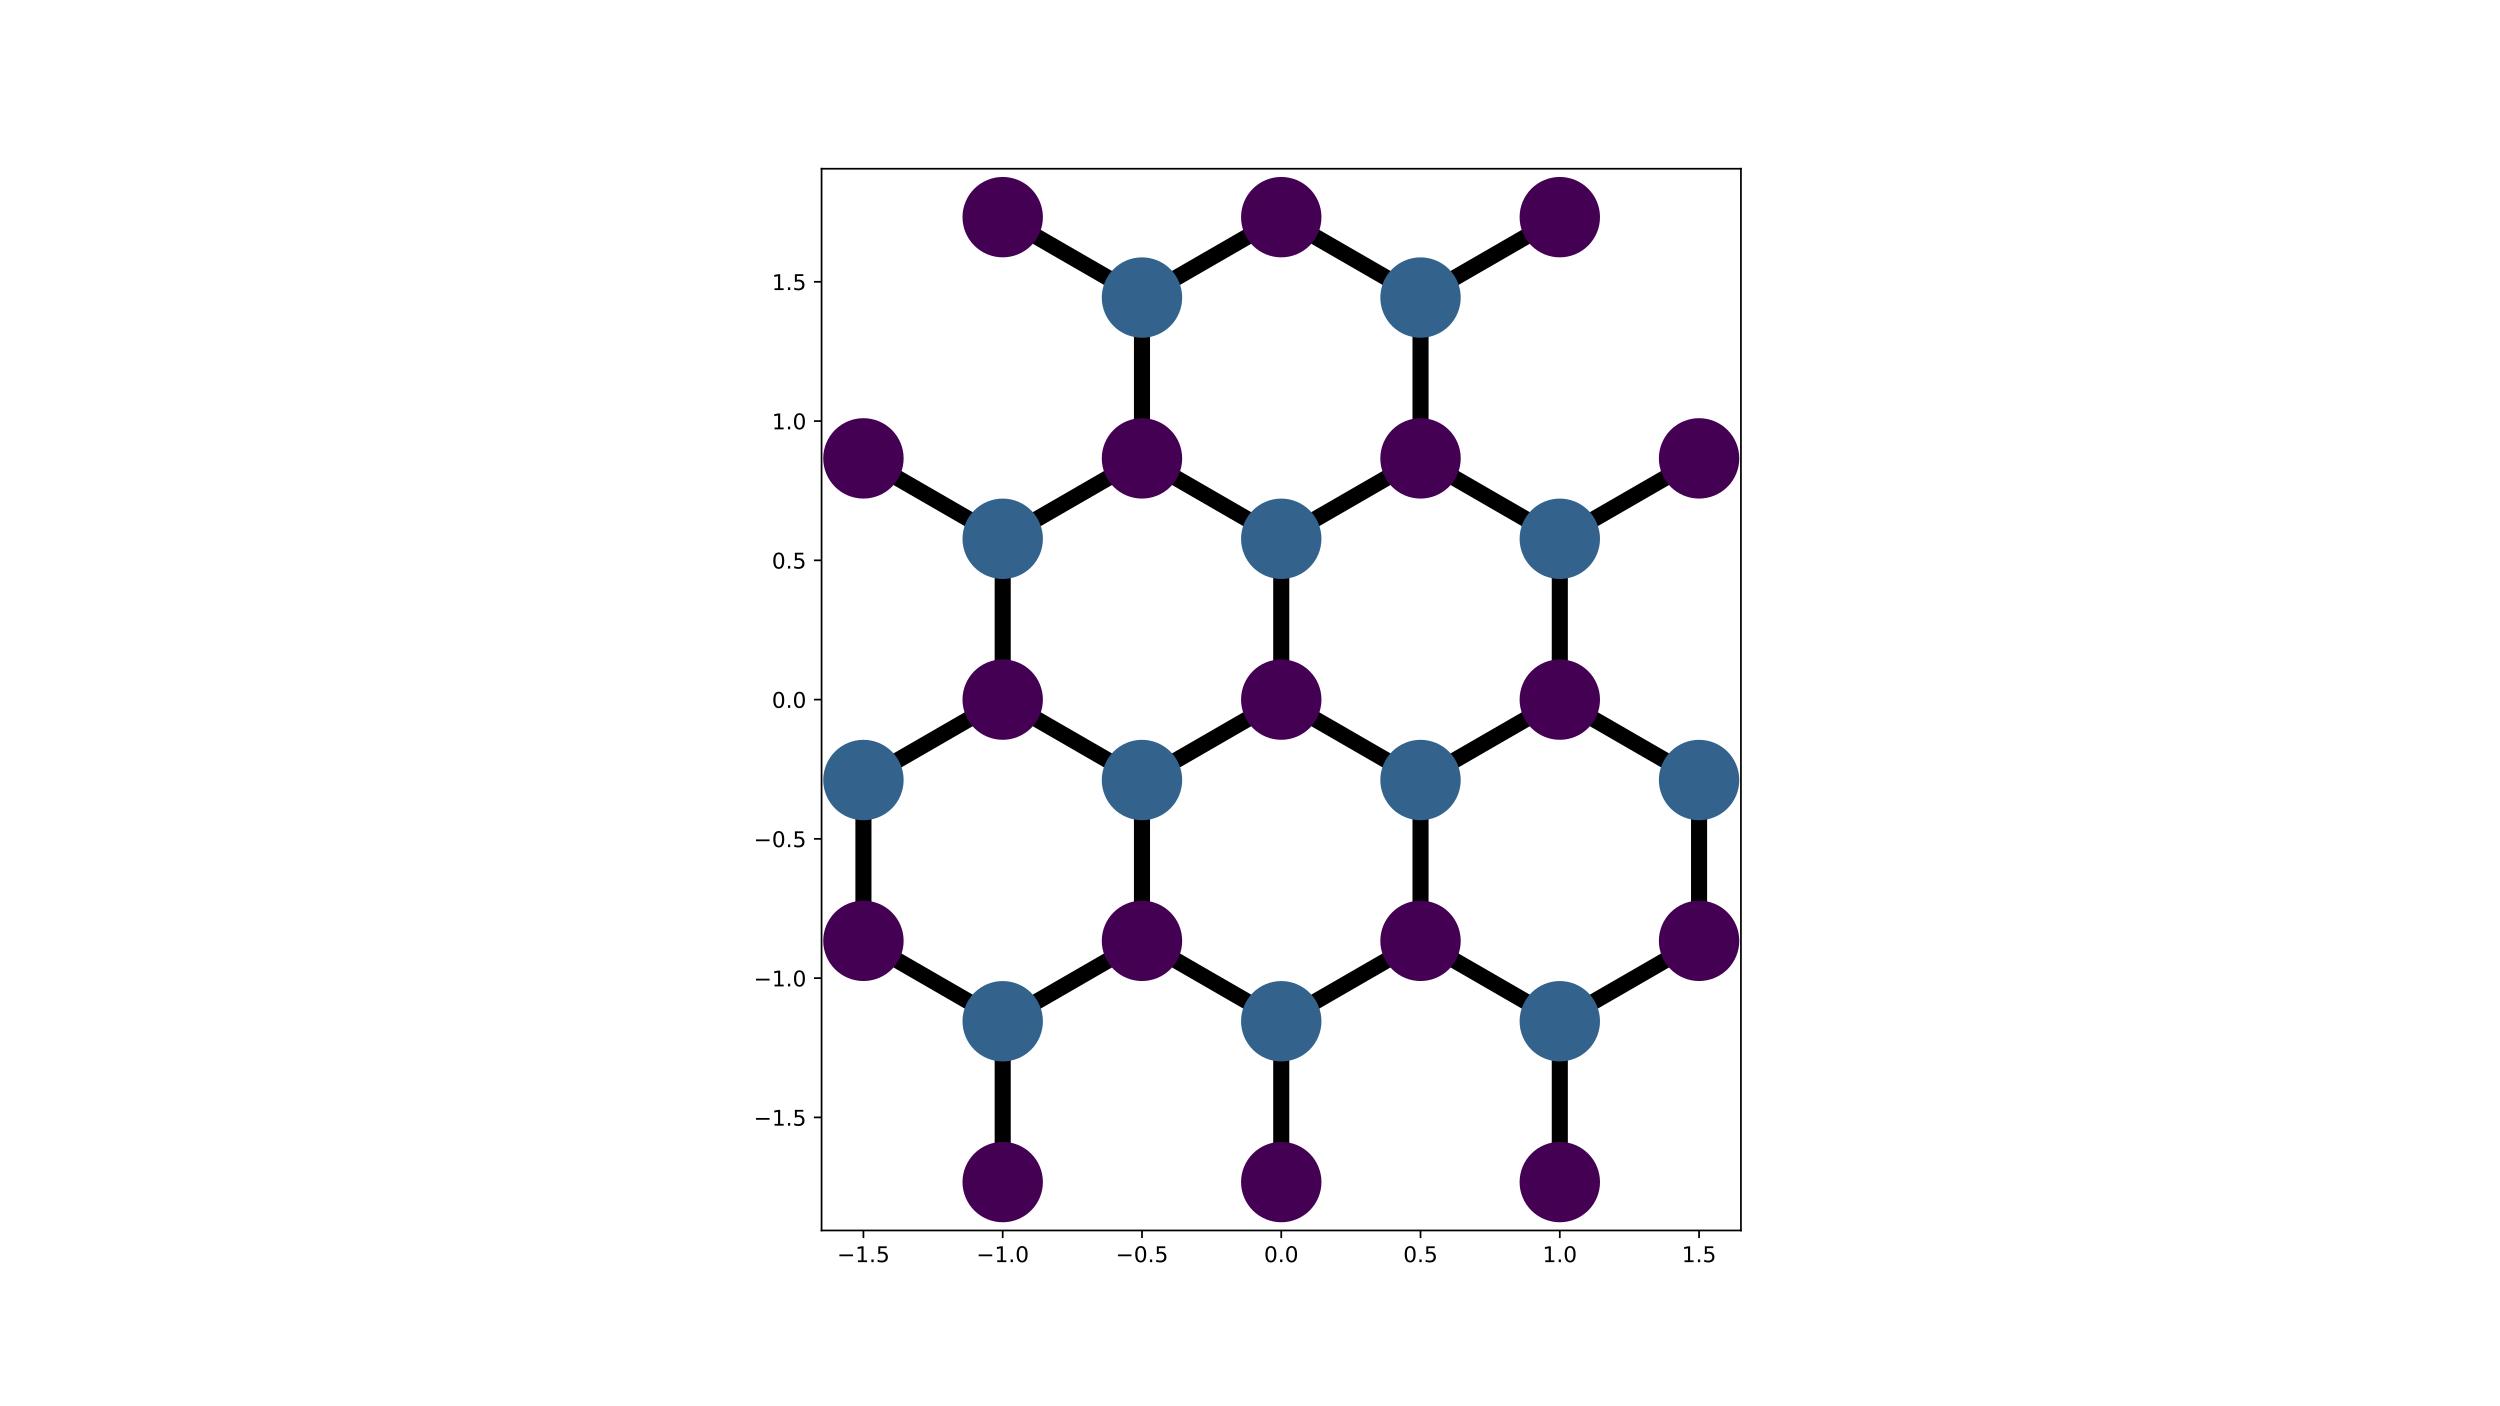 <?xml version="1.0" encoding="utf-8" standalone="no"?>
<!DOCTYPE svg PUBLIC "-//W3C//DTD SVG 1.1//EN"
  "http://www.w3.org/Graphics/SVG/1.1/DTD/svg11.dtd">
<!-- Created with matplotlib (http://matplotlib.org/) -->
<svg height="648pt" version="1.1" viewBox="0 0 1152 648" width="1152pt" xmlns="http://www.w3.org/2000/svg" xmlns:xlink="http://www.w3.org/1999/xlink">
 <defs>
  <style type="text/css">
*{stroke-linecap:butt;stroke-linejoin:round;}
  </style>
 </defs>
 <g id="figure_1">
  <g id="patch_1">
   <path d="M 0 648 
L 1152 648 
L 1152 0 
L 0 0 
z
" style="fill:#ffffff;"/>
  </g>
  <g id="axes_1">
   <g id="patch_2">
    <path d="M 378.576 567 
L 802.224 567 
L 802.224 77.76 
L 378.576 77.76 
z
" style="fill:#ffffff;"/>
   </g>
   <g id="LineCollection_1">
    <path clip-path="url(#pe450e43e64)" d="M 462.046 544.696 
L 462.046 470.591 
" style="fill:none;stroke:#000000;stroke-width:7.411;"/>
    <path clip-path="url(#pe450e43e64)" d="M 397.868 211.222 
L 462.046 248.275 
" style="fill:none;stroke:#000000;stroke-width:7.411;"/>
    <path clip-path="url(#pe450e43e64)" d="M 397.868 433.538 
L 397.868 359.433 
" style="fill:none;stroke:#000000;stroke-width:7.411;"/>
    <path clip-path="url(#pe450e43e64)" d="M 397.868 433.538 
L 462.046 470.591 
" style="fill:none;stroke:#000000;stroke-width:7.411;"/>
    <path clip-path="url(#pe450e43e64)" d="M 526.223 211.222 
L 526.223 137.116 
" style="fill:none;stroke:#000000;stroke-width:7.411;"/>
    <path clip-path="url(#pe450e43e64)" d="M 526.223 211.222 
L 462.046 248.275 
" style="fill:none;stroke:#000000;stroke-width:7.411;"/>
    <path clip-path="url(#pe450e43e64)" d="M 526.223 211.222 
L 590.4 248.275 
" style="fill:none;stroke:#000000;stroke-width:7.411;"/>
    <path clip-path="url(#pe450e43e64)" d="M 590.4 322.38 
L 590.4 248.275 
" style="fill:none;stroke:#000000;stroke-width:7.411;"/>
    <path clip-path="url(#pe450e43e64)" d="M 590.4 322.38 
L 526.223 359.433 
" style="fill:none;stroke:#000000;stroke-width:7.411;"/>
    <path clip-path="url(#pe450e43e64)" d="M 590.4 322.38 
L 654.577 359.433 
" style="fill:none;stroke:#000000;stroke-width:7.411;"/>
    <path clip-path="url(#pe450e43e64)" d="M 590.4 100.064 
L 526.223 137.116 
" style="fill:none;stroke:#000000;stroke-width:7.411;"/>
    <path clip-path="url(#pe450e43e64)" d="M 590.4 100.064 
L 654.577 137.116 
" style="fill:none;stroke:#000000;stroke-width:7.411;"/>
    <path clip-path="url(#pe450e43e64)" d="M 462.046 322.38 
L 462.046 248.275 
" style="fill:none;stroke:#000000;stroke-width:7.411;"/>
    <path clip-path="url(#pe450e43e64)" d="M 462.046 322.38 
L 397.868 359.433 
" style="fill:none;stroke:#000000;stroke-width:7.411;"/>
    <path clip-path="url(#pe450e43e64)" d="M 462.046 322.38 
L 526.223 359.433 
" style="fill:none;stroke:#000000;stroke-width:7.411;"/>
    <path clip-path="url(#pe450e43e64)" d="M 462.046 100.064 
L 526.223 137.116 
" style="fill:none;stroke:#000000;stroke-width:7.411;"/>
    <path clip-path="url(#pe450e43e64)" d="M 526.223 433.538 
L 526.223 359.433 
" style="fill:none;stroke:#000000;stroke-width:7.411;"/>
    <path clip-path="url(#pe450e43e64)" d="M 526.223 433.538 
L 462.046 470.591 
" style="fill:none;stroke:#000000;stroke-width:7.411;"/>
    <path clip-path="url(#pe450e43e64)" d="M 526.223 433.538 
L 590.4 470.591 
" style="fill:none;stroke:#000000;stroke-width:7.411;"/>
    <path clip-path="url(#pe450e43e64)" d="M 718.754 322.38 
L 718.754 248.275 
" style="fill:none;stroke:#000000;stroke-width:7.411;"/>
    <path clip-path="url(#pe450e43e64)" d="M 718.754 322.38 
L 654.577 359.433 
" style="fill:none;stroke:#000000;stroke-width:7.411;"/>
    <path clip-path="url(#pe450e43e64)" d="M 718.754 322.38 
L 782.932 359.433 
" style="fill:none;stroke:#000000;stroke-width:7.411;"/>
    <path clip-path="url(#pe450e43e64)" d="M 654.577 211.222 
L 654.577 137.116 
" style="fill:none;stroke:#000000;stroke-width:7.411;"/>
    <path clip-path="url(#pe450e43e64)" d="M 654.577 211.222 
L 590.4 248.275 
" style="fill:none;stroke:#000000;stroke-width:7.411;"/>
    <path clip-path="url(#pe450e43e64)" d="M 654.577 211.222 
L 718.754 248.275 
" style="fill:none;stroke:#000000;stroke-width:7.411;"/>
    <path clip-path="url(#pe450e43e64)" d="M 782.932 211.222 
L 718.754 248.275 
" style="fill:none;stroke:#000000;stroke-width:7.411;"/>
    <path clip-path="url(#pe450e43e64)" d="M 654.577 433.538 
L 654.577 359.433 
" style="fill:none;stroke:#000000;stroke-width:7.411;"/>
    <path clip-path="url(#pe450e43e64)" d="M 654.577 433.538 
L 590.4 470.591 
" style="fill:none;stroke:#000000;stroke-width:7.411;"/>
    <path clip-path="url(#pe450e43e64)" d="M 654.577 433.538 
L 718.754 470.591 
" style="fill:none;stroke:#000000;stroke-width:7.411;"/>
    <path clip-path="url(#pe450e43e64)" d="M 718.754 544.696 
L 718.754 470.591 
" style="fill:none;stroke:#000000;stroke-width:7.411;"/>
    <path clip-path="url(#pe450e43e64)" d="M 718.754 100.064 
L 654.577 137.116 
" style="fill:none;stroke:#000000;stroke-width:7.411;"/>
    <path clip-path="url(#pe450e43e64)" d="M 782.932 433.538 
L 782.932 359.433 
" style="fill:none;stroke:#000000;stroke-width:7.411;"/>
    <path clip-path="url(#pe450e43e64)" d="M 782.932 433.538 
L 718.754 470.591 
" style="fill:none;stroke:#000000;stroke-width:7.411;"/>
    <path clip-path="url(#pe450e43e64)" d="M 590.4 544.696 
L 590.4 470.591 
" style="fill:none;stroke:#000000;stroke-width:7.411;"/>
   </g>
   <g id="matplotlib.axis_1">
    <g id="xtick_1">
     <g id="line2d_1">
      <defs>
       <path d="M 0 0 
L 0 3.5 
" id="m6111648af4" style="stroke:#000000;stroke-width:0.8;"/>
      </defs>
      <g>
       <use style="stroke:#000000;stroke-width:0.8;" x="397.868" xlink:href="#m6111648af4" y="567"/>
      </g>
     </g>
     <g id="text_1">
      <!-- −1.5 -->
      <defs>
       <path d="M 10.594 35.5 
L 73.188 35.5 
L 73.188 27.203 
L 10.594 27.203 
z
" id="DejaVuSans-2212"/>
       <path d="M 12.406 8.297 
L 28.516 8.297 
L 28.516 63.922 
L 10.984 60.406 
L 10.984 69.391 
L 28.422 72.906 
L 38.281 72.906 
L 38.281 8.297 
L 54.391 8.297 
L 54.391 0 
L 12.406 0 
z
" id="DejaVuSans-31"/>
       <path d="M 10.688 12.406 
L 21 12.406 
L 21 0 
L 10.688 0 
z
" id="DejaVuSans-2e"/>
       <path d="M 10.797 72.906 
L 49.516 72.906 
L 49.516 64.594 
L 19.828 64.594 
L 19.828 46.734 
Q 21.969 47.469 24.109 47.828 
Q 26.266 48.188 28.422 48.188 
Q 40.625 48.188 47.75 41.5 
Q 54.891 34.812 54.891 23.391 
Q 54.891 11.625 47.562 5.094 
Q 40.234 -1.422 26.906 -1.422 
Q 22.312 -1.422 17.547 -0.641 
Q 12.797 0.141 7.719 1.703 
L 7.719 11.625 
Q 12.109 9.234 16.797 8.062 
Q 21.484 6.891 26.703 6.891 
Q 35.156 6.891 40.078 11.328 
Q 45.016 15.766 45.016 23.391 
Q 45.016 31 40.078 35.438 
Q 35.156 39.891 26.703 39.891 
Q 22.75 39.891 18.812 39.016 
Q 14.891 38.141 10.797 36.281 
z
" id="DejaVuSans-35"/>
      </defs>
      <g transform="translate(385.727 581.598)scale(0.1 -0.1)">
       <use xlink:href="#DejaVuSans-2212"/>
       <use x="83.789" xlink:href="#DejaVuSans-31"/>
       <use x="147.412" xlink:href="#DejaVuSans-2e"/>
       <use x="179.199" xlink:href="#DejaVuSans-35"/>
      </g>
     </g>
    </g>
    <g id="xtick_2">
     <g id="line2d_2">
      <g>
       <use style="stroke:#000000;stroke-width:0.8;" x="462.046" xlink:href="#m6111648af4" y="567"/>
      </g>
     </g>
     <g id="text_2">
      <!-- −1.0 -->
      <defs>
       <path d="M 31.781 66.406 
Q 24.172 66.406 20.328 58.906 
Q 16.5 51.422 16.5 36.375 
Q 16.5 21.391 20.328 13.891 
Q 24.172 6.391 31.781 6.391 
Q 39.453 6.391 43.281 13.891 
Q 47.125 21.391 47.125 36.375 
Q 47.125 51.422 43.281 58.906 
Q 39.453 66.406 31.781 66.406 
M 31.781 74.219 
Q 44.047 74.219 50.516 64.516 
Q 56.984 54.828 56.984 36.375 
Q 56.984 17.969 50.516 8.266 
Q 44.047 -1.422 31.781 -1.422 
Q 19.531 -1.422 13.062 8.266 
Q 6.594 17.969 6.594 36.375 
Q 6.594 54.828 13.062 64.516 
Q 19.531 74.219 31.781 74.219 
" id="DejaVuSans-30"/>
      </defs>
      <g transform="translate(449.904 581.598)scale(0.1 -0.1)">
       <use xlink:href="#DejaVuSans-2212"/>
       <use x="83.789" xlink:href="#DejaVuSans-31"/>
       <use x="147.412" xlink:href="#DejaVuSans-2e"/>
       <use x="179.199" xlink:href="#DejaVuSans-30"/>
      </g>
     </g>
    </g>
    <g id="xtick_3">
     <g id="line2d_3">
      <g>
       <use style="stroke:#000000;stroke-width:0.8;" x="526.223" xlink:href="#m6111648af4" y="567"/>
      </g>
     </g>
     <g id="text_3">
      <!-- −0.5 -->
      <g transform="translate(514.081 581.598)scale(0.1 -0.1)">
       <use xlink:href="#DejaVuSans-2212"/>
       <use x="83.789" xlink:href="#DejaVuSans-30"/>
       <use x="147.412" xlink:href="#DejaVuSans-2e"/>
       <use x="179.199" xlink:href="#DejaVuSans-35"/>
      </g>
     </g>
    </g>
    <g id="xtick_4">
     <g id="line2d_4">
      <g>
       <use style="stroke:#000000;stroke-width:0.8;" x="590.4" xlink:href="#m6111648af4" y="567"/>
      </g>
     </g>
     <g id="text_4">
      <!-- 0.0 -->
      <g transform="translate(582.448 581.598)scale(0.1 -0.1)">
       <use xlink:href="#DejaVuSans-30"/>
       <use x="63.623" xlink:href="#DejaVuSans-2e"/>
       <use x="95.41" xlink:href="#DejaVuSans-30"/>
      </g>
     </g>
    </g>
    <g id="xtick_5">
     <g id="line2d_5">
      <g>
       <use style="stroke:#000000;stroke-width:0.8;" x="654.577" xlink:href="#m6111648af4" y="567"/>
      </g>
     </g>
     <g id="text_5">
      <!-- 0.5 -->
      <g transform="translate(646.626 581.598)scale(0.1 -0.1)">
       <use xlink:href="#DejaVuSans-30"/>
       <use x="63.623" xlink:href="#DejaVuSans-2e"/>
       <use x="95.41" xlink:href="#DejaVuSans-35"/>
      </g>
     </g>
    </g>
    <g id="xtick_6">
     <g id="line2d_6">
      <g>
       <use style="stroke:#000000;stroke-width:0.8;" x="718.754" xlink:href="#m6111648af4" y="567"/>
      </g>
     </g>
     <g id="text_6">
      <!-- 1.0 -->
      <g transform="translate(710.803 581.598)scale(0.1 -0.1)">
       <use xlink:href="#DejaVuSans-31"/>
       <use x="63.623" xlink:href="#DejaVuSans-2e"/>
       <use x="95.41" xlink:href="#DejaVuSans-30"/>
      </g>
     </g>
    </g>
    <g id="xtick_7">
     <g id="line2d_7">
      <g>
       <use style="stroke:#000000;stroke-width:0.8;" x="782.932" xlink:href="#m6111648af4" y="567"/>
      </g>
     </g>
     <g id="text_7">
      <!-- 1.5 -->
      <g transform="translate(774.98 581.598)scale(0.1 -0.1)">
       <use xlink:href="#DejaVuSans-31"/>
       <use x="63.623" xlink:href="#DejaVuSans-2e"/>
       <use x="95.41" xlink:href="#DejaVuSans-35"/>
      </g>
     </g>
    </g>
   </g>
   <g id="matplotlib.axis_2">
    <g id="ytick_1">
     <g id="line2d_8">
      <defs>
       <path d="M 0 0 
L -3.5 0 
" id="m02d38f9b34" style="stroke:#000000;stroke-width:0.8;"/>
      </defs>
      <g>
       <use style="stroke:#000000;stroke-width:0.8;" x="378.576" xlink:href="#m02d38f9b34" y="514.912"/>
      </g>
     </g>
     <g id="text_8">
      <!-- −1.5 -->
      <g transform="translate(347.293 518.711)scale(0.1 -0.1)">
       <use xlink:href="#DejaVuSans-2212"/>
       <use x="83.789" xlink:href="#DejaVuSans-31"/>
       <use x="147.412" xlink:href="#DejaVuSans-2e"/>
       <use x="179.199" xlink:href="#DejaVuSans-35"/>
      </g>
     </g>
    </g>
    <g id="ytick_2">
     <g id="line2d_9">
      <g>
       <use style="stroke:#000000;stroke-width:0.8;" x="378.576" xlink:href="#m02d38f9b34" y="450.734"/>
      </g>
     </g>
     <g id="text_9">
      <!-- −1.0 -->
      <g transform="translate(347.293 454.534)scale(0.1 -0.1)">
       <use xlink:href="#DejaVuSans-2212"/>
       <use x="83.789" xlink:href="#DejaVuSans-31"/>
       <use x="147.412" xlink:href="#DejaVuSans-2e"/>
       <use x="179.199" xlink:href="#DejaVuSans-30"/>
      </g>
     </g>
    </g>
    <g id="ytick_3">
     <g id="line2d_10">
      <g>
       <use style="stroke:#000000;stroke-width:0.8;" x="378.576" xlink:href="#m02d38f9b34" y="386.557"/>
      </g>
     </g>
     <g id="text_10">
      <!-- −0.5 -->
      <g transform="translate(347.293 390.356)scale(0.1 -0.1)">
       <use xlink:href="#DejaVuSans-2212"/>
       <use x="83.789" xlink:href="#DejaVuSans-30"/>
       <use x="147.412" xlink:href="#DejaVuSans-2e"/>
       <use x="179.199" xlink:href="#DejaVuSans-35"/>
      </g>
     </g>
    </g>
    <g id="ytick_4">
     <g id="line2d_11">
      <g>
       <use style="stroke:#000000;stroke-width:0.8;" x="378.576" xlink:href="#m02d38f9b34" y="322.38"/>
      </g>
     </g>
     <g id="text_11">
      <!-- 0.0 -->
      <g transform="translate(355.673 326.179)scale(0.1 -0.1)">
       <use xlink:href="#DejaVuSans-30"/>
       <use x="63.623" xlink:href="#DejaVuSans-2e"/>
       <use x="95.41" xlink:href="#DejaVuSans-30"/>
      </g>
     </g>
    </g>
    <g id="ytick_5">
     <g id="line2d_12">
      <g>
       <use style="stroke:#000000;stroke-width:0.8;" x="378.576" xlink:href="#m02d38f9b34" y="258.203"/>
      </g>
     </g>
     <g id="text_12">
      <!-- 0.5 -->
      <g transform="translate(355.673 262.002)scale(0.1 -0.1)">
       <use xlink:href="#DejaVuSans-30"/>
       <use x="63.623" xlink:href="#DejaVuSans-2e"/>
       <use x="95.41" xlink:href="#DejaVuSans-35"/>
      </g>
     </g>
    </g>
    <g id="ytick_6">
     <g id="line2d_13">
      <g>
       <use style="stroke:#000000;stroke-width:0.8;" x="378.576" xlink:href="#m02d38f9b34" y="194.026"/>
      </g>
     </g>
     <g id="text_13">
      <!-- 1.0 -->
      <g transform="translate(355.673 197.825)scale(0.1 -0.1)">
       <use xlink:href="#DejaVuSans-31"/>
       <use x="63.623" xlink:href="#DejaVuSans-2e"/>
       <use x="95.41" xlink:href="#DejaVuSans-30"/>
      </g>
     </g>
    </g>
    <g id="ytick_7">
     <g id="line2d_14">
      <g>
       <use style="stroke:#000000;stroke-width:0.8;" x="378.576" xlink:href="#m02d38f9b34" y="129.848"/>
      </g>
     </g>
     <g id="text_14">
      <!-- 1.5 -->
      <g transform="translate(355.673 133.648)scale(0.1 -0.1)">
       <use xlink:href="#DejaVuSans-31"/>
       <use x="63.623" xlink:href="#DejaVuSans-2e"/>
       <use x="95.41" xlink:href="#DejaVuSans-35"/>
      </g>
     </g>
    </g>
   </g>
   <g id="PathCollection_1">
    <defs>
     <path d="M 0 18.526 
C 4.913 18.526 9.626 16.574 13.1 13.1 
C 16.574 9.626 18.526 4.913 18.526 0 
C 18.526 -4.913 16.574 -9.626 13.1 -13.1 
C 9.626 -16.574 4.913 -18.526 0 -18.526 
C -4.913 -18.526 -9.626 -16.574 -13.1 -13.1 
C -16.574 -9.626 -18.526 -4.913 -18.526 0 
C -18.526 4.913 -16.574 9.626 -13.1 13.1 
C -9.626 16.574 -4.913 18.526 0 18.526 
z
" id="C0_0_eb8fde3e09"/>
    </defs>
    <g clip-path="url(#pe450e43e64)">
     <use style="fill:#33638d;" x="462.046" xlink:href="#C0_0_eb8fde3e09" y="248.275"/>
    </g>
    <g clip-path="url(#pe450e43e64)">
     <use style="fill:#33638d;" x="590.4" xlink:href="#C0_0_eb8fde3e09" y="470.591"/>
    </g>
    <g clip-path="url(#pe450e43e64)">
     <use style="fill:#33638d;" x="718.754" xlink:href="#C0_0_eb8fde3e09" y="470.591"/>
    </g>
    <g clip-path="url(#pe450e43e64)">
     <use style="fill:#440154;" x="462.046" xlink:href="#C0_0_eb8fde3e09" y="544.696"/>
    </g>
    <g clip-path="url(#pe450e43e64)">
     <use style="fill:#33638d;" x="654.577" xlink:href="#C0_0_eb8fde3e09" y="359.433"/>
    </g>
    <g clip-path="url(#pe450e43e64)">
     <use style="fill:#440154;" x="397.868" xlink:href="#C0_0_eb8fde3e09" y="211.222"/>
    </g>
    <g clip-path="url(#pe450e43e64)">
     <use style="fill:#440154;" x="397.868" xlink:href="#C0_0_eb8fde3e09" y="433.538"/>
    </g>
    <g clip-path="url(#pe450e43e64)">
     <use style="fill:#440154;" x="526.223" xlink:href="#C0_0_eb8fde3e09" y="211.222"/>
    </g>
    <g clip-path="url(#pe450e43e64)">
     <use style="fill:#440154;" x="590.4" xlink:href="#C0_0_eb8fde3e09" y="322.38"/>
    </g>
    <g clip-path="url(#pe450e43e64)">
     <use style="fill:#440154;" x="590.4" xlink:href="#C0_0_eb8fde3e09" y="100.064"/>
    </g>
    <g clip-path="url(#pe450e43e64)">
     <use style="fill:#440154;" x="462.046" xlink:href="#C0_0_eb8fde3e09" y="322.38"/>
    </g>
    <g clip-path="url(#pe450e43e64)">
     <use style="fill:#440154;" x="462.046" xlink:href="#C0_0_eb8fde3e09" y="100.064"/>
    </g>
    <g clip-path="url(#pe450e43e64)">
     <use style="fill:#33638d;" x="397.868" xlink:href="#C0_0_eb8fde3e09" y="359.433"/>
    </g>
    <g clip-path="url(#pe450e43e64)">
     <use style="fill:#440154;" x="526.223" xlink:href="#C0_0_eb8fde3e09" y="433.538"/>
    </g>
    <g clip-path="url(#pe450e43e64)">
     <use style="fill:#440154;" x="718.754" xlink:href="#C0_0_eb8fde3e09" y="322.38"/>
    </g>
    <g clip-path="url(#pe450e43e64)">
     <use style="fill:#440154;" x="654.577" xlink:href="#C0_0_eb8fde3e09" y="211.222"/>
    </g>
    <g clip-path="url(#pe450e43e64)">
     <use style="fill:#440154;" x="782.932" xlink:href="#C0_0_eb8fde3e09" y="211.222"/>
    </g>
    <g clip-path="url(#pe450e43e64)">
     <use style="fill:#33638d;" x="526.223" xlink:href="#C0_0_eb8fde3e09" y="359.433"/>
    </g>
    <g clip-path="url(#pe450e43e64)">
     <use style="fill:#440154;" x="654.577" xlink:href="#C0_0_eb8fde3e09" y="433.538"/>
    </g>
    <g clip-path="url(#pe450e43e64)">
     <use style="fill:#440154;" x="718.754" xlink:href="#C0_0_eb8fde3e09" y="544.696"/>
    </g>
    <g clip-path="url(#pe450e43e64)">
     <use style="fill:#440154;" x="718.754" xlink:href="#C0_0_eb8fde3e09" y="100.064"/>
    </g>
    <g clip-path="url(#pe450e43e64)">
     <use style="fill:#33638d;" x="590.4" xlink:href="#C0_0_eb8fde3e09" y="248.275"/>
    </g>
    <g clip-path="url(#pe450e43e64)">
     <use style="fill:#33638d;" x="526.223" xlink:href="#C0_0_eb8fde3e09" y="137.116"/>
    </g>
    <g clip-path="url(#pe450e43e64)">
     <use style="fill:#33638d;" x="654.577" xlink:href="#C0_0_eb8fde3e09" y="137.116"/>
    </g>
    <g clip-path="url(#pe450e43e64)">
     <use style="fill:#33638d;" x="782.932" xlink:href="#C0_0_eb8fde3e09" y="359.433"/>
    </g>
    <g clip-path="url(#pe450e43e64)">
     <use style="fill:#33638d;" x="718.754" xlink:href="#C0_0_eb8fde3e09" y="248.275"/>
    </g>
    <g clip-path="url(#pe450e43e64)">
     <use style="fill:#440154;" x="782.932" xlink:href="#C0_0_eb8fde3e09" y="433.538"/>
    </g>
    <g clip-path="url(#pe450e43e64)">
     <use style="fill:#33638d;" x="462.046" xlink:href="#C0_0_eb8fde3e09" y="470.591"/>
    </g>
    <g clip-path="url(#pe450e43e64)">
     <use style="fill:#440154;" x="590.4" xlink:href="#C0_0_eb8fde3e09" y="544.696"/>
    </g>
   </g>
   <g id="patch_3">
    <path d="M 378.576 567 
L 378.576 77.76 
" style="fill:none;stroke:#000000;stroke-linecap:square;stroke-linejoin:miter;stroke-width:0.8;"/>
   </g>
   <g id="patch_4">
    <path d="M 802.224 567 
L 802.224 77.76 
" style="fill:none;stroke:#000000;stroke-linecap:square;stroke-linejoin:miter;stroke-width:0.8;"/>
   </g>
   <g id="patch_5">
    <path d="M 378.576 567 
L 802.224 567 
" style="fill:none;stroke:#000000;stroke-linecap:square;stroke-linejoin:miter;stroke-width:0.8;"/>
   </g>
   <g id="patch_6">
    <path d="M 378.576 77.76 
L 802.224 77.76 
" style="fill:none;stroke:#000000;stroke-linecap:square;stroke-linejoin:miter;stroke-width:0.8;"/>
   </g>
  </g>
 </g>
 <defs>
  <clipPath id="pe450e43e64">
   <rect height="489.24" width="423.648" x="378.576" y="77.76"/>
  </clipPath>
 </defs>
</svg>
